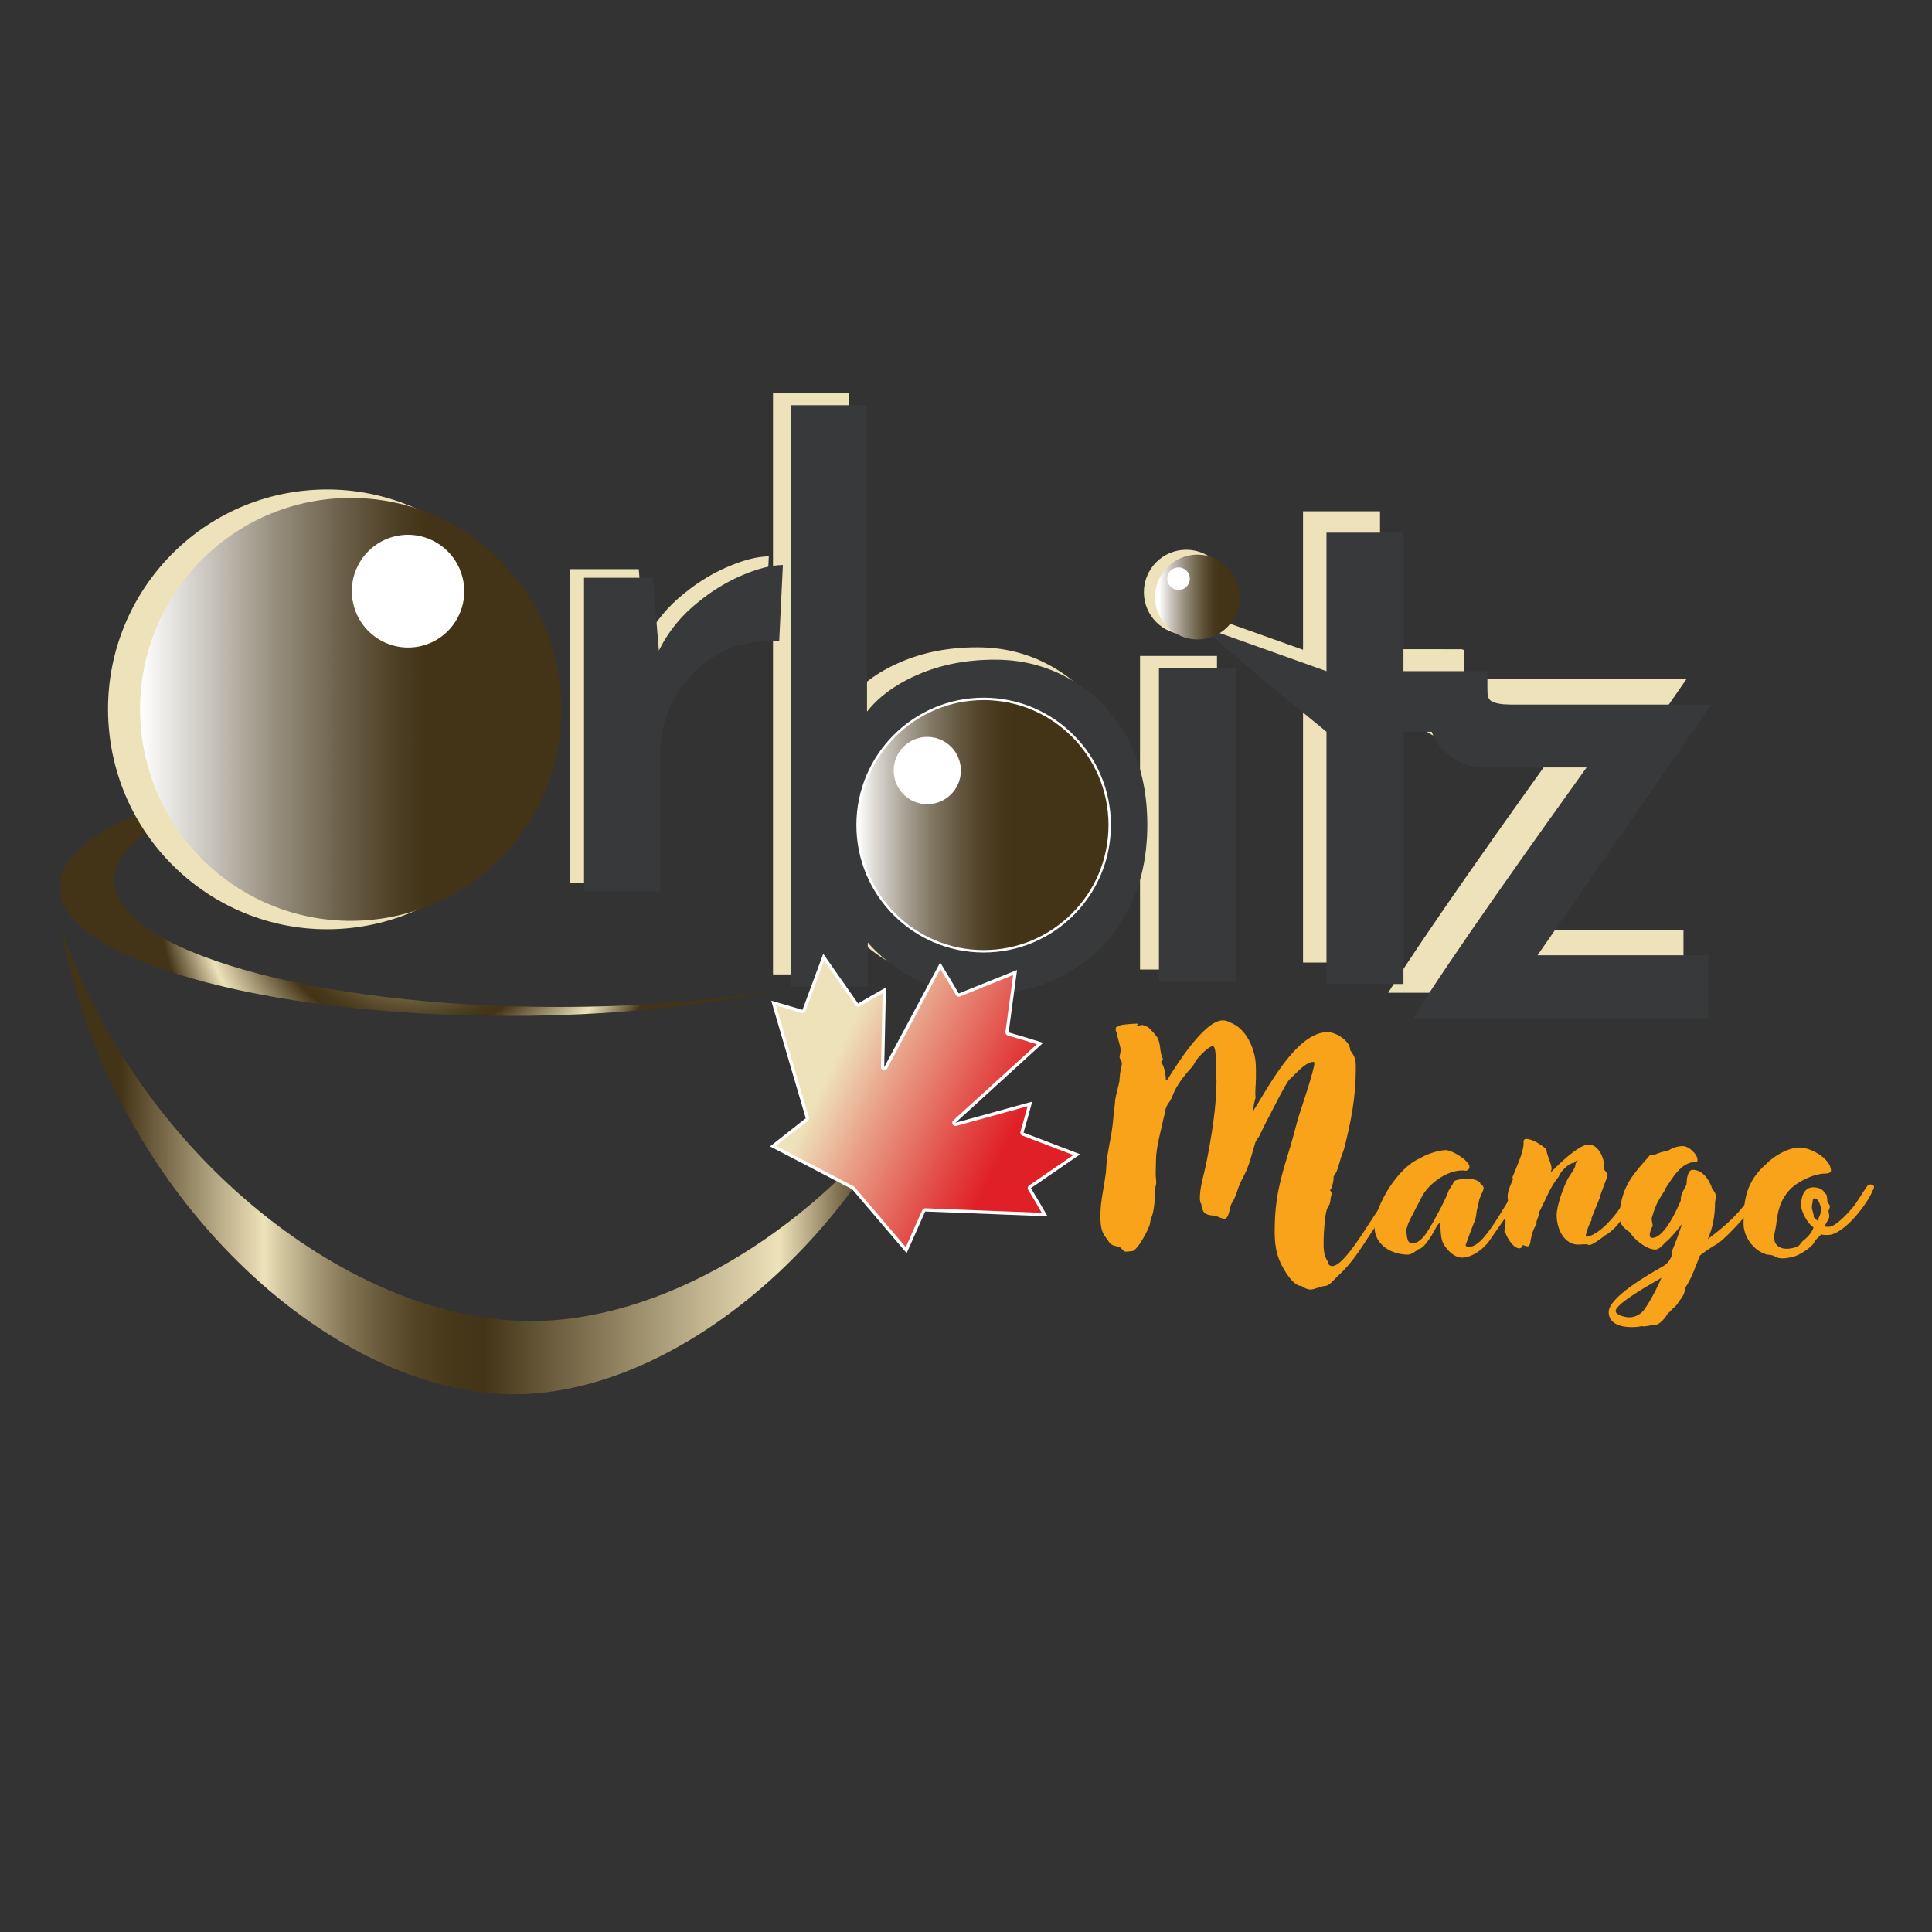 <?xml version="1.0" encoding="UTF-8"?>
<svg id="Layer_1" data-name="Layer 1" xmlns="http://www.w3.org/2000/svg" xmlns:xlink="http://www.w3.org/1999/xlink" viewBox="0 0 600 600">
  <rect x="0" y="0" width="600" height="600" fill="#333333" stroke="none"/>
  <defs>
    <style>
      .cls-1 {
        fill: url(#linear-gradient-5);
      }

      .cls-1, .cls-2, .cls-3, .cls-4, .cls-5, .cls-6, .cls-7, .cls-8, .cls-9 {
        stroke-width: 0px;
      }

      .cls-2 {
        fill: none;
      }

      .cls-10 {
        fill: url(#linear-gradient);
        stroke-width: .75px;
      }

      .cls-10, .cls-11 {
        stroke: #fff;
        stroke-miterlimit: 10;
      }

      .cls-3 {
        fill: url(#radial-gradient);
        fill-rule: evenodd;
      }

      .cls-4 {
        fill: url(#linear-gradient-2);
      }

      .cls-12 {
        clip-path: url(#clippath);
      }

      .cls-5 {
        fill: #eee2ba;
      }

      .cls-6 {
        fill: #38393a;
      }

      .cls-7 {
        fill: #fff;
      }

      .cls-11 {
        fill: url(#linear-gradient-3);
      }

      .cls-8 {
        fill: url(#linear-gradient-4);
      }

      .cls-9 {
        fill: #f9a31a;
      }
    </style>
    <linearGradient id="linear-gradient" x1="266.34" y1="256.24" x2="344.63" y2="256.24" gradientUnits="userSpaceOnUse">
      <stop offset="0" stop-color="#fff"/>
      <stop offset=".09" stop-color="#d3cfc8"/>
      <stop offset=".19" stop-color="#a7a093"/>
      <stop offset=".29" stop-color="#837966"/>
      <stop offset=".39" stop-color="#675b44"/>
      <stop offset=".48" stop-color="#53452b"/>
      <stop offset=".56" stop-color="#47381c"/>
      <stop offset=".63" stop-color="#433417"/>
    </linearGradient>
    <linearGradient id="linear-gradient-2" x1="19.1" y1="360.95" x2="281.3" y2="360.95" gradientUnits="userSpaceOnUse">
      <stop offset=".07" stop-color="#433417"/>
      <stop offset=".24" stop-color="#eee2ba"/>
      <stop offset=".26" stop-color="#d3c7a0"/>
      <stop offset=".3" stop-color="#a79a77"/>
      <stop offset=".34" stop-color="#837554"/>
      <stop offset=".38" stop-color="#675839"/>
      <stop offset=".42" stop-color="#534426"/>
      <stop offset=".46" stop-color="#47381a"/>
      <stop offset=".5" stop-color="#433417"/>
      <stop offset=".85" stop-color="#eee2ba"/>
      <stop offset=".96" stop-color="#433417"/>
    </linearGradient>
    <clipPath id="clippath">
      <rect class="cls-2" x="18.47" y="236.72" width="221.59" height="78.92"/>
    </clipPath>
    <radialGradient id="radial-gradient" cx="385.9" cy="224.53" fx="385.9" fy="224.53" r="42.14" gradientTransform="translate(-631.72 -167.03) scale(1.97)" gradientUnits="userSpaceOnUse">
      <stop offset="0" stop-color="#433417"/>
      <stop offset=".28" stop-color="#eee2ba"/>
      <stop offset=".3" stop-color="#d3c7a0"/>
      <stop offset=".34" stop-color="#a79a77"/>
      <stop offset=".39" stop-color="#837554"/>
      <stop offset=".43" stop-color="#675839"/>
      <stop offset=".48" stop-color="#534426"/>
      <stop offset=".52" stop-color="#47381a"/>
      <stop offset=".56" stop-color="#433417"/>
      <stop offset=".8" stop-color="#eee2ba"/>
      <stop offset=".96" stop-color="#433417"/>
    </radialGradient>
    <linearGradient id="linear-gradient-3" x1="250.23" y1="321.78" x2="335.11" y2="362.98" gradientUnits="userSpaceOnUse">
      <stop offset=".12" stop-color="#eee2ba"/>
      <stop offset=".32" stop-color="#e99f87"/>
      <stop offset=".62" stop-color="#e24442"/>
      <stop offset=".75" stop-color="#e02027"/>
    </linearGradient>
    <linearGradient id="linear-gradient-4" x1="358.73" y1="185.41" x2="385.03" y2="185.41" gradientUnits="userSpaceOnUse">
      <stop offset=".05" stop-color="#fff"/>
      <stop offset=".19" stop-color="#c9c4bc"/>
      <stop offset=".34" stop-color="#999181"/>
      <stop offset=".48" stop-color="#746953"/>
      <stop offset=".59" stop-color="#594c32"/>
      <stop offset=".69" stop-color="#483a1e"/>
      <stop offset=".76" stop-color="#433417"/>
    </linearGradient>
    <linearGradient id="linear-gradient-5" x1="43.51" y1="220.3" x2="174.36" y2="220.3" gradientTransform="translate(18.22 -8.11) rotate(4.65)" gradientUnits="userSpaceOnUse">
      <stop offset="0" stop-color="#fff"/>
      <stop offset=".13" stop-color="#d4d1cb"/>
      <stop offset=".32" stop-color="#978e7e"/>
      <stop offset=".49" stop-color="#695d46"/>
      <stop offset=".61" stop-color="#4d3f24"/>
      <stop offset=".68" stop-color="#433417"/>
    </linearGradient>
  </defs>
  <g id="Mango-yellow">
    <path class="cls-9" d="M404.14,399.37c-2.67,0-5.6-5.3-6.46-7.2-1.47-3.09-1.81-6.33-1.81-9.66,0-10.53,1.72-16.23,4.83-26.36.95-3.17,1.72-6.41,2.67-9.58.34-1.19,4.83-14.25,4.83-16.47v-.24l-.43-.08c-1.29,0-3.1,1.42-3.96,2.22l-3.36,3.25c-1.12,1.11-5.86,10.61-6.46,11.72-1.03,1.9-1.9,3.8-2.84,5.7-.34.71-1.03,1.34-1.29,2.14-1.03,3.33-1.81,6.97-3.45,10.13-.6,1.19-1.29,2.38-1.72,3.64-.69,1.9-1.03,3.4-2.15,5.07-.69,1.03-.78,4.83-2.24,4.83-1.12,0-2.24-.87-3.19-.95-3.02-.16-3.71-1.03-4.05-3.64-.34-.32-.43-1.42-.43-1.82,0-3.48,1.29-7.36,1.98-10.76,1.64-8.31,3.19-17.5,3.19-25.89,0-.32-.09-.55-.09-.87,0-2.3,0-4.51-.17-6.73,0-.47-.17-2.93-.86-2.93-1.38,0-4.31,3.25-5,4.12-.52.63-.86,1.66-1.38,2.22-2.07,2.3-3.79,4.35-5.26,7.05-.69,1.27-1.12,3.01-2.07,4.19-.78,1.03-1.29,2.53-1.29,3.8h-.09c-.86,4.19-2.59,9.98-2.59,14.09,0,1.43-.09,2.77-.09,4.2,0,.95.17,1.82.17,2.77,0,.55-.26,1.03-.26,1.5,0,1.98-.34,6.65-.95,8.47-.17.48-.69,1.9-.69,2.38.09,1.19-3.96,8.87-5.6,8.87-.69,0-.86.16-2.07.16-.6,0-1.29-1.35-2.07-1.51-3.02-.63-2.5-.95-4.05-2.93-1.72-2.14-1.64-4.75-1.64-7.36,0-3.56,1.21-8.95,1.64-12.35.17-1.35.17-2.69.34-4.04.43-4.04,1.55-8.07,1.9-12.11.17-2.22.52-4.43.69-6.65.09-1.27,1.12-4.67,1.38-6.33-.09-.32.09-.95.09-1.27,0-1.43.6-2.69.6-4.04,0-.79-.69-1.11-.69-1.9,0-.71.34-1.34.34-2.06,0-1.11-1.21-4.59-1.29-5.62-.17-.16-.26-.55-.26-.79s0-.47.09-.71c.78-.31,1.03-.63,1.98-.79,2.41-.32,4.83-.4,4.83-.32,0,.32-.52.63-.52.79.26,0,1.12-.4,1.81-.4.34,0,1.12.24,1.38.47.52.08.78.48,1.12.79.69.71,1.29,1.35,1.9,2.14,1.64,2.14.86,4.99,2.07,7.05,0,.39-.52.79-.52,1.11.26.47.52.79.69,1.34.52,1.35.69,2.85.78,4.28l.52-.32c2.76-4.51,11.46-18.29,17.07-18.29,1.38,0,1.98.47,3.19,1.03,4.14,1.98,6.38,7.13,6.98,11.16.26,1.98.17,4.12.17,6.1,0,1.74-.34,3.88-.09,5.62-.34,1.27-.78,3.01-.78,4.27,4.4-6.81,13.36-24.54,23.1-24.54,2.84,0,7.07,2.85,7.07,5.62,1.9,2.53,1.72,3.49,1.72,6.41,0,8.15-1.55,15.99-3.53,23.83-.26,1.11-.78,2.06-1.12,3.25-.52,1.74-1.03,4.27-2.24,5.7,0,2.06-.34,2.14-.52,3.48l-.6.79c.26.32.52.63.52,1.03,0,.47-.34,1.11-.34,1.66-.17,2.3-.6,1.66-1.21,3.48-.52,1.58-.95,7.29-.95,9.1,0,2.46-.17,4.75,1.29,6.89-.09.71.6,1.43,1.38,1.43,4.65,0,15-20.19,16.89-20.74.17.55.26,1.11.26,1.66,0,.95-2.84,5.46-3.53,6.49-3.96,5.7-6.72,11.09-12.07,15.83-.95.87-2.24,2.77-3.79,2.93-1.03,0-3.45,1.11-4.4,1.11-1.12,0-2.07-.55-2.93-1.11Z"/>
    <path class="cls-9" d="M447.91,385.44c-.6-1.82-.43-3.72-.69-5.54.09-.16.17-.47.17-.63l-1.21,1.58c-.6,1.19-3.62,6.89-5.6,7.05-.78.55-2.24,1.74-3.28,1.74-5.43,0-10.43-3.25-10.43-8.55,0-6.49,7.15-18.52,14.14-21.38,1.81-1.19,5.69-2.53,8.02-2.53,1.9,0,7.33,3.25,7.33,5.22,0,.55-.43,1.03-1.03,1.19-5.34-.87-11.89,4.11-13.88,8.31l-1.9,3.64c-.52,1.03-2.41,4.43-2.5,5.38-.17.47-.43,1.11-.43,1.58l.09.08c.34,1.27.09,3.56,1.98,3.56,1.29,0,2.59-1.11,3.36-1.98,1.81-1.98,6.72-11.24,7.67-13.93.34-1.11,1.21-1.9,1.64-2.93,0-1.19,3.88-1.19,4.83-1.19,1.29,0,2.41.31,3.45,1.11,0,.08.09.24.09.4.52.39,1.03.79,1.03,1.34,0,.79-1.38,3.09-1.47,4.12-.17,1.35-.69,2.38-.78,3.8-.09,1.11-.43,2.14-.86,3.17-.43.95-2.5,6.57-2.5,6.65,0,.47.95.47,1.29.47,5.52,0,13.36-19.08,16.03-19.08.43,0,.86.39.86.79,0,.31,0,.55-.09.87-.09.4-9.57,13.86-10.6,15.44-1.64,2.46-5.34,5.38-8.62,5.38-2.67,0-5.34-3.01-6.12-5.15Z"/>
    <path class="cls-9" d="M467.55,382.91l-.34-.24c0-1.11.34-2.14.34-3.17,0-.55,0-1.11-.34-1.98.17-1.58.6-3.17,1.12-4.75-.52-2.37.69-4.35,1.55-6.57-.09-.16-.17-.47-.17-.63.86-2.22,3.45-7.68,3.45-10.37,0-.63-.17-1.5.86-1.5,1.9,0,5,1.98,6.21,3.25.17,2.06,1.64,4.35,1.64,6.1,0,.08-.34.95-.34,1.11,2.15-2.22,8.71-8.71,11.81-8.71s4.83,4.19,4.83,6.49c0,.4-.09.71-.17,1.11.52.47.86,1.11,1.29,1.74-.34,1.5-2.5,6.57-2.41,7.05l-2.67,6.57.09.4c-.69,1.27-1.64,3.48-1.81,4.91l.17.4c3.96-.63,8.71-6.18,10.6-9.18,1.03-1.66,4.91-9.98,6.72-9.98.6,0,.86.63.86,1.11,0,1.82-6.12,10.76-6.9,11.87-.78,1.9-3.53,4.75-5.6,5.78-.52.55-3.88,2.93-4.65,2.93-.43,0-.78-.24-1.21-.24-1.47,0-2.59.31-4.05-.16-3.53-1.19-5-5.62-5-8.71s1.98-8.47,3.36-11.24c.6-1.27,2.5-3.41,2.5-4.67v-.24c.17-.31.69-.95.69-1.19-.43.24-.86.63-1.21.95-1.55,0-4.31,2.85-4.65,4.2-2.84,3.4-4.14,7.44-6.21,11.24.17,1.11-.78,2.14-.78,3.25,0,.24.17.4-.09.55-.95,1.5-1.38,3.17-1.72,4.91-.09.55-.09,1.74-.95,1.74-.43,0-1.03-.24-1.47-.39-.09.47-.43,1.03-1.03,1.03-1.9,0-3.88-3.33-4.31-4.75Z"/>
    <path class="cls-9" d="M499.6,407.45c0-4.67,12.93-11.95,16.81-14.17,1.47-.87,1.98-1.66,2.67-3.01,0-.55.09-1.03.09-1.58,1.21-2.77,2.24-5.7,3.19-8.55-.78,1.11-4.14,5.07-5.09,5.62-.69.71-1.98,2.3-3.19,2.3-2.76,0-6.64-3.17-7.84-5.3-2.15-1.5-3.36-2.69-3.36-5.3,0-.55,0-1.03.17-1.58.95-7.84,4.14-11.24,9.48-17.26.6,0,.69-.16,1.29,0,1.29-.55,2.59-1.03,4.05-1.19,1.38-.87,3.02-1.5,4.74-1.5,1.9,0,4.57,2.53,4.57,4.27,0,.24,0,.63-.43.63-4.83,0-7.41,5.22-9.57,8.31-.17.71-.78,1.5-1.21,2.14-1.64,2.69-2.15,4.04-3.02,7.05-.09.4.26,1.82.34,2.3-.43.87-.95,1.98-.95,2.85,0,.55.17.95.78.95,3.96,0,8.02-9.66,8.88-11.64-.17-2.53,1.81-4.11,1.81-5.46,0-.95.26-4.04,1.9-4.04,3.19,0,5.34,3.48,6.03,5.94.6.71,1.12,1.43,1.12,2.3,0,.79-.26,1.58-.26,2.3,0,3.8-.69,7.52-2.24,11.01l1.64-1.27c6.55-5.07,9.65-8.71,13.79-15.04.26-.39.78-.71,1.29-.71s1.03.32,1.03.87c0,2.77-11.98,16.07-14.91,17.65-.78.39-5.17,3.25-5.34,3.72-1.38,3.48-2.41,6.73-4.57,9.98.09,1.58-1.03,3.09-1.98,4.27-.26.71-1.38,1.82-2.07,2.3-.34.47-.78.95-1.29,1.27-.52,1.11-2.5,3.56-3.88,3.56l-.17-.08c-.09,0-2.59.55-3.19.55-.26,0-.6,0-.86-.08-1.03.24-2.15.32-3.19.32-3.28,0-7.07-1.03-7.07-4.67ZM505.98,409.11c1.64,0,3.28-.79,4.31-1.98,1.72-2.06,4.65-7.68,5.69-10.29-2.5,1.5-14.22,7.92-14.22,10.29,0,1.34,3.1,1.98,4.22,1.98Z"/>
    <path class="cls-9" d="M550.1,389.79c-.52-.16-1.12-.08-1.64-.24-4.14-1.35-6.98-5.62-6.98-9.5,0-7.44.78-13.06,6.98-18.52,2.33-2.46,6.81-5.15,10.43-5.15s9.74,3.56,9.74,7.21c0,.71-1.21.87-1.72.87-3.62,0-8.79,2.53-11.12,5.07-3.1,3.41-3.71,6.81-4.22,11.08-.17,1.27-.6,2.38-.6,3.64,0,2.3,1.55,3.56,3.96,3.56.95,0,2.07-.24,3.02-.55s1.47-1.58,2.33-2.22c1.21-.87,2.59-2.53,2.93-3.88-1.81-1.03-3.88-4.99-3.88-6.89,0-2.3.78-5.54,3.79-5.54,1.47,0,3.28.55,3.62,2.06h.34c.26.24.43,1.74.43,2.06v.55c.34.24.78.87.78,1.27,0,.47-.34,1.03-.43,1.5.09.55.26,1.19.26,1.74,0,.32-1.29,2.53-1.55,3.01.43,0,.95.08,1.38.08,2.33,0,6.9-5.23,8.19-6.97.69-.95,3.53-5.54,3.96-5.94.17-.16.6-.24.86-.24.52,0,1.03.31,1.03.79,0,.39-.17.79-.43,1.11-1.38,3.8-8.88,13.78-13.88,13.78-.69,0-1.47.08-2.07-.24-.6.79-1.81,1.66-2.15,2.45-.69,1.66-4.83,4.19-6.64,4.59-1.12.24-2.15.47-3.36.47-1.72,0-1.98-.71-3.36-1.03ZM563.29,378l1.12,1.11c.52-.95.86-2.06,1.29-3.08-.26-.95-.6-3.88-2.33-3.88l-.26.16-.17.63c.09.24-.26,1.34-.26,1.82,0,1.11.69,2.22.6,3.25Z"/>
  </g>
  <g id="z">
    <path class="cls-5" d="M453.87,230.44c-4.96,0-9.21-1.59-12.77-4.77-3.56-3.18-5.34-7.79-5.34-13.83v-10.23l18.39.02v3.23c0,2.64.1,4.31,1.33,5.01,1.24.69,3.25,1.04,6.05,1.04h62.21l-57.35,82.75-4.63-4.88h61.06v19.52h-91.71c12.61-20.01,35.17-51.72,58.74-84.61l3.72,6.75h-39.7Z"/>
  </g>
  <g id="t">
    <path class="cls-5" d="M404.67,158.78h23.91v43h26.01v18.83h-26.01v78.32h-23.91v-78.32l-20.78-17.07-18.06-15.61,38.84,13.86v-43Z"/>
  </g>
  <g id="Bubble-small">
    <ellipse class="cls-5" cx="368.39" cy="183.9" rx="13.15" ry="13.17"/>
  </g>
  <g id="i">
    <path class="cls-5" d="M354.04,203.71h23.91v97.38h-23.91v-97.38Z"/>
  </g>
  <g id="b">
    <path class="cls-5" d="M300.41,304.93c-8.81,0-16.51-1.82-23.09-5.46-6.58-3.64-11.88-8.25-15.9-13.83l2.55-6.75v23.71h-23.91V122h23.68v104.36l-.46-8.6c3.71-4.96,9.13-8.99,16.25-12.08,7.12-3.1,15.09-4.65,23.91-4.65s16.59,2.1,23.78,6.29c7.2,4.18,12.93,10.11,17.19,17.77,4.25,7.67,6.38,16.77,6.38,27.31s-2.32,20.22-6.97,28.13c-4.64,7.9-10.79,13.94-18.44,18.13-7.66,4.18-15.98,6.27-24.97,6.27ZM295.32,284.7c5.88,0,11.17-1.39,15.89-4.18,4.72-2.79,8.47-6.66,11.26-11.62,2.79-4.96,4.19-10.54,4.19-16.75s-1.4-11.46-4.19-16.27c-2.78-4.8-6.53-8.64-11.26-11.5-4.72-2.87-10.01-4.31-15.89-4.31-5.11,0-9.84.93-14.17,2.79-4.33,1.86-7.97,4.42-10.91,7.67-2.94,3.26-5.02,7.05-6.26,11.39v20.69c1.24,4.33,3.33,8.17,6.26,11.5,2.94,3.33,6.54,5.93,10.79,7.79,4.26,1.86,9.02,2.79,14.29,2.79Z"/>
  </g>
  <g id="r">
    <path class="cls-5" d="M198.37,176.74l2.32,27.89-1.17-3.71c2.63-5.89,6.35-10.93,11.14-15.11,4.8-4.18,9.79-7.39,14.98-9.64,5.18-2.25,9.56-3.38,13.12-3.38l-1.15,23.71c-7.44-.46-13.9.94-19.4,4.19-5.49,3.25-9.79,7.58-12.89,13-3.09,5.43-4.63,11.24-4.63,17.44v43h-23.68v-97.38h21.36Z"/>
  </g>
  <g id="i-2" data-name="i">
    <path class="cls-6" d="M359.92,207.55h23.91v97.38h-23.91v-97.38Z"/>
  </g>
  <g id="r-2" data-name="r">
    <path class="cls-6" d="M202.74,179.42l2.32,27.89-1.17-3.71c2.63-5.89,6.35-10.93,11.14-15.11,4.8-4.18,9.79-7.39,14.98-9.64,5.18-2.25,9.56-3.38,13.12-3.38l-1.15,23.71c-7.44-.46-13.9.94-19.4,4.19-5.49,3.25-9.79,7.58-12.89,13-3.09,5.43-4.63,11.24-4.63,17.44v43h-23.68v-97.38h21.36Z"/>
  </g>
  <g id="b-2" data-name="b">
    <path class="cls-6" d="M305.93,308.77c-8.81,0-16.51-1.82-23.09-5.46s-11.88-8.25-15.9-13.83l2.55-6.75v23.71h-23.91V125.84h23.68v104.36l-.46-8.6c3.71-4.96,9.13-8.99,16.25-12.08,7.12-3.1,15.09-4.65,23.91-4.65s16.59,2.1,23.78,6.29c7.2,4.18,12.93,10.11,17.19,17.77,4.25,7.67,6.38,16.77,6.38,27.31s-2.32,20.22-6.97,28.13c-4.64,7.9-10.79,13.94-18.44,18.13-7.66,4.18-15.98,6.27-24.97,6.27ZM300.84,288.55c5.88,0,11.17-1.39,15.89-4.18,4.72-2.79,8.47-6.66,11.26-11.62,2.79-4.96,4.19-10.54,4.19-16.75s-1.4-11.46-4.19-16.27c-2.78-4.8-6.53-8.64-11.26-11.5-4.72-2.87-10.01-4.31-15.89-4.31-5.11,0-9.84.93-14.17,2.79-4.33,1.86-7.97,4.42-10.91,7.67-2.94,3.26-5.02,7.05-6.26,11.39v20.69c1.24,4.33,3.33,8.17,6.26,11.5,2.94,3.33,6.54,5.93,10.79,7.79,4.26,1.86,9.02,2.79,14.29,2.79Z"/>
  </g>
  <g id="t-2" data-name="t">
    <path class="cls-6" d="M411.95,165.43h23.91v43h26.01v18.83h-26.01v78.32h-23.91v-78.32l-20.78-17.07-18.06-15.61,38.84,13.86v-43Z"/>
  </g>
  <g id="z-2" data-name="z">
    <path class="cls-6" d="M461.58,238.34c-4.96,0-9.21-1.59-12.77-4.77-3.56-3.18-5.34-7.79-5.34-13.83v-10.23l18.39.02v3.23c0,2.64.1,4.31,1.33,5.01,1.24.69,3.25,1.04,6.05,1.04h62.21l-57.35,82.75-4.63-4.88h61.06v19.52h-91.71c12.61-20.01,35.17-51.72,58.74-84.61l3.72,6.75h-39.7Z"/>
  </g>
  <g id="Bubble-small-2" data-name="Bubble-small">
    <ellipse class="cls-10" cx="305.48" cy="256.24" rx="39.15" ry="39.19"/>
    <ellipse class="cls-7" cx="287.97" cy="239.3" rx="10.44" ry="10.45"/>
  </g>
  <path class="cls-4" d="M281.3,342.93c-28.06,53.8-78.18,90.07-121.71,90.07-56.91,0-125.07-61.99-140.49-144.09,24.84,70.65,90.24,121.36,145.76,121.36,39.97,0,85.04-26.27,116.44-67.34"/>
  <g class="cls-12">
    <path class="cls-3" d="M240.04,307.82c-23.04,4.82-51.42,7.67-82.13,7.67-77.01,0-139.44-17.9-139.44-39.99,0-18.28,42.79-33.7,101.23-38.47-49.53,5.98-84.29,19.98-84.29,36.3,0,21.76,61.75,39.39,137.91,39.39,24.21,0,46.94-1.78,66.72-4.91"/>
  </g>
  <g id="Maple">
    <path class="cls-11" d="M264.59,368.79c.15,0,.3.06.4.18l16.44,19.27,5.44-12.21c.08-.18.26-.29.47-.29l37.09,1.44c-1.57-2.71-3.14-5.38-4.7-7.94-.13-.23-.08-.51.13-.66h0l14.53-9.99-16.71-6.39c-.24-.09-.38-.36-.3-.6.83-2.8,1.65-5.75,2.47-8.77l-22.99,6.34c-.22.06-.45-.04-.57-.24-.11-.2-.07-.45.09-.6l11.93-10.88c4.89-4.46,9.78-8.92,14.67-13.38-3.37-1.05-6.69-2.06-9.88-2.98-.24-.07-.39-.3-.36-.55l2.51-18.52-17.32,6.97c-.23.09-.49,0-.62-.22-1.67-2.86-3.45-5.84-5.3-8.86-5.66,10.59-11.32,21.17-16.98,31.76-.11.2-.34.3-.56.24-.22-.06-.38-.27-.37-.5l.52-23.88c-2.69,1.51-5.34,3.04-7.89,4.55-.22.13-.51.07-.66-.15l-10.27-14.66-6.12,16.55c-.09.24-.35.37-.6.29-2.86-.88-5.83-1.76-8.84-2.62,3.3,11.26,6.61,22.52,9.92,33.78l.55,1.88c.06.19,0,.39-.16.52l-10.49,8.27,24.93,13"/>
  </g>
  <g id="Bubble-small-3" data-name="Bubble-small">
    <ellipse class="cls-8" cx="371.88" cy="185.41" rx="13.15" ry="13.17"/>
    <ellipse class="cls-7" cx="366" cy="179.72" rx="3.51" ry="3.51"/>
  </g>
  <g id="Back">
    <ellipse class="cls-5" cx="101.58" cy="220.3" rx="68.02" ry="68.29" transform="translate(-17.53 8.96) rotate(-4.65)"/>
  </g>
  <g id="Bubble">
    <ellipse class="cls-1" cx="108.93" cy="220.3" rx="65.42" ry="65.67" transform="translate(-17.5 9.56) rotate(-4.65)"/>
    <ellipse class="cls-7" cx="126.72" cy="183.59" rx="17.45" ry="17.51" transform="translate(-37.68 32.81) rotate(-12.86)"/>
  </g>
</svg>